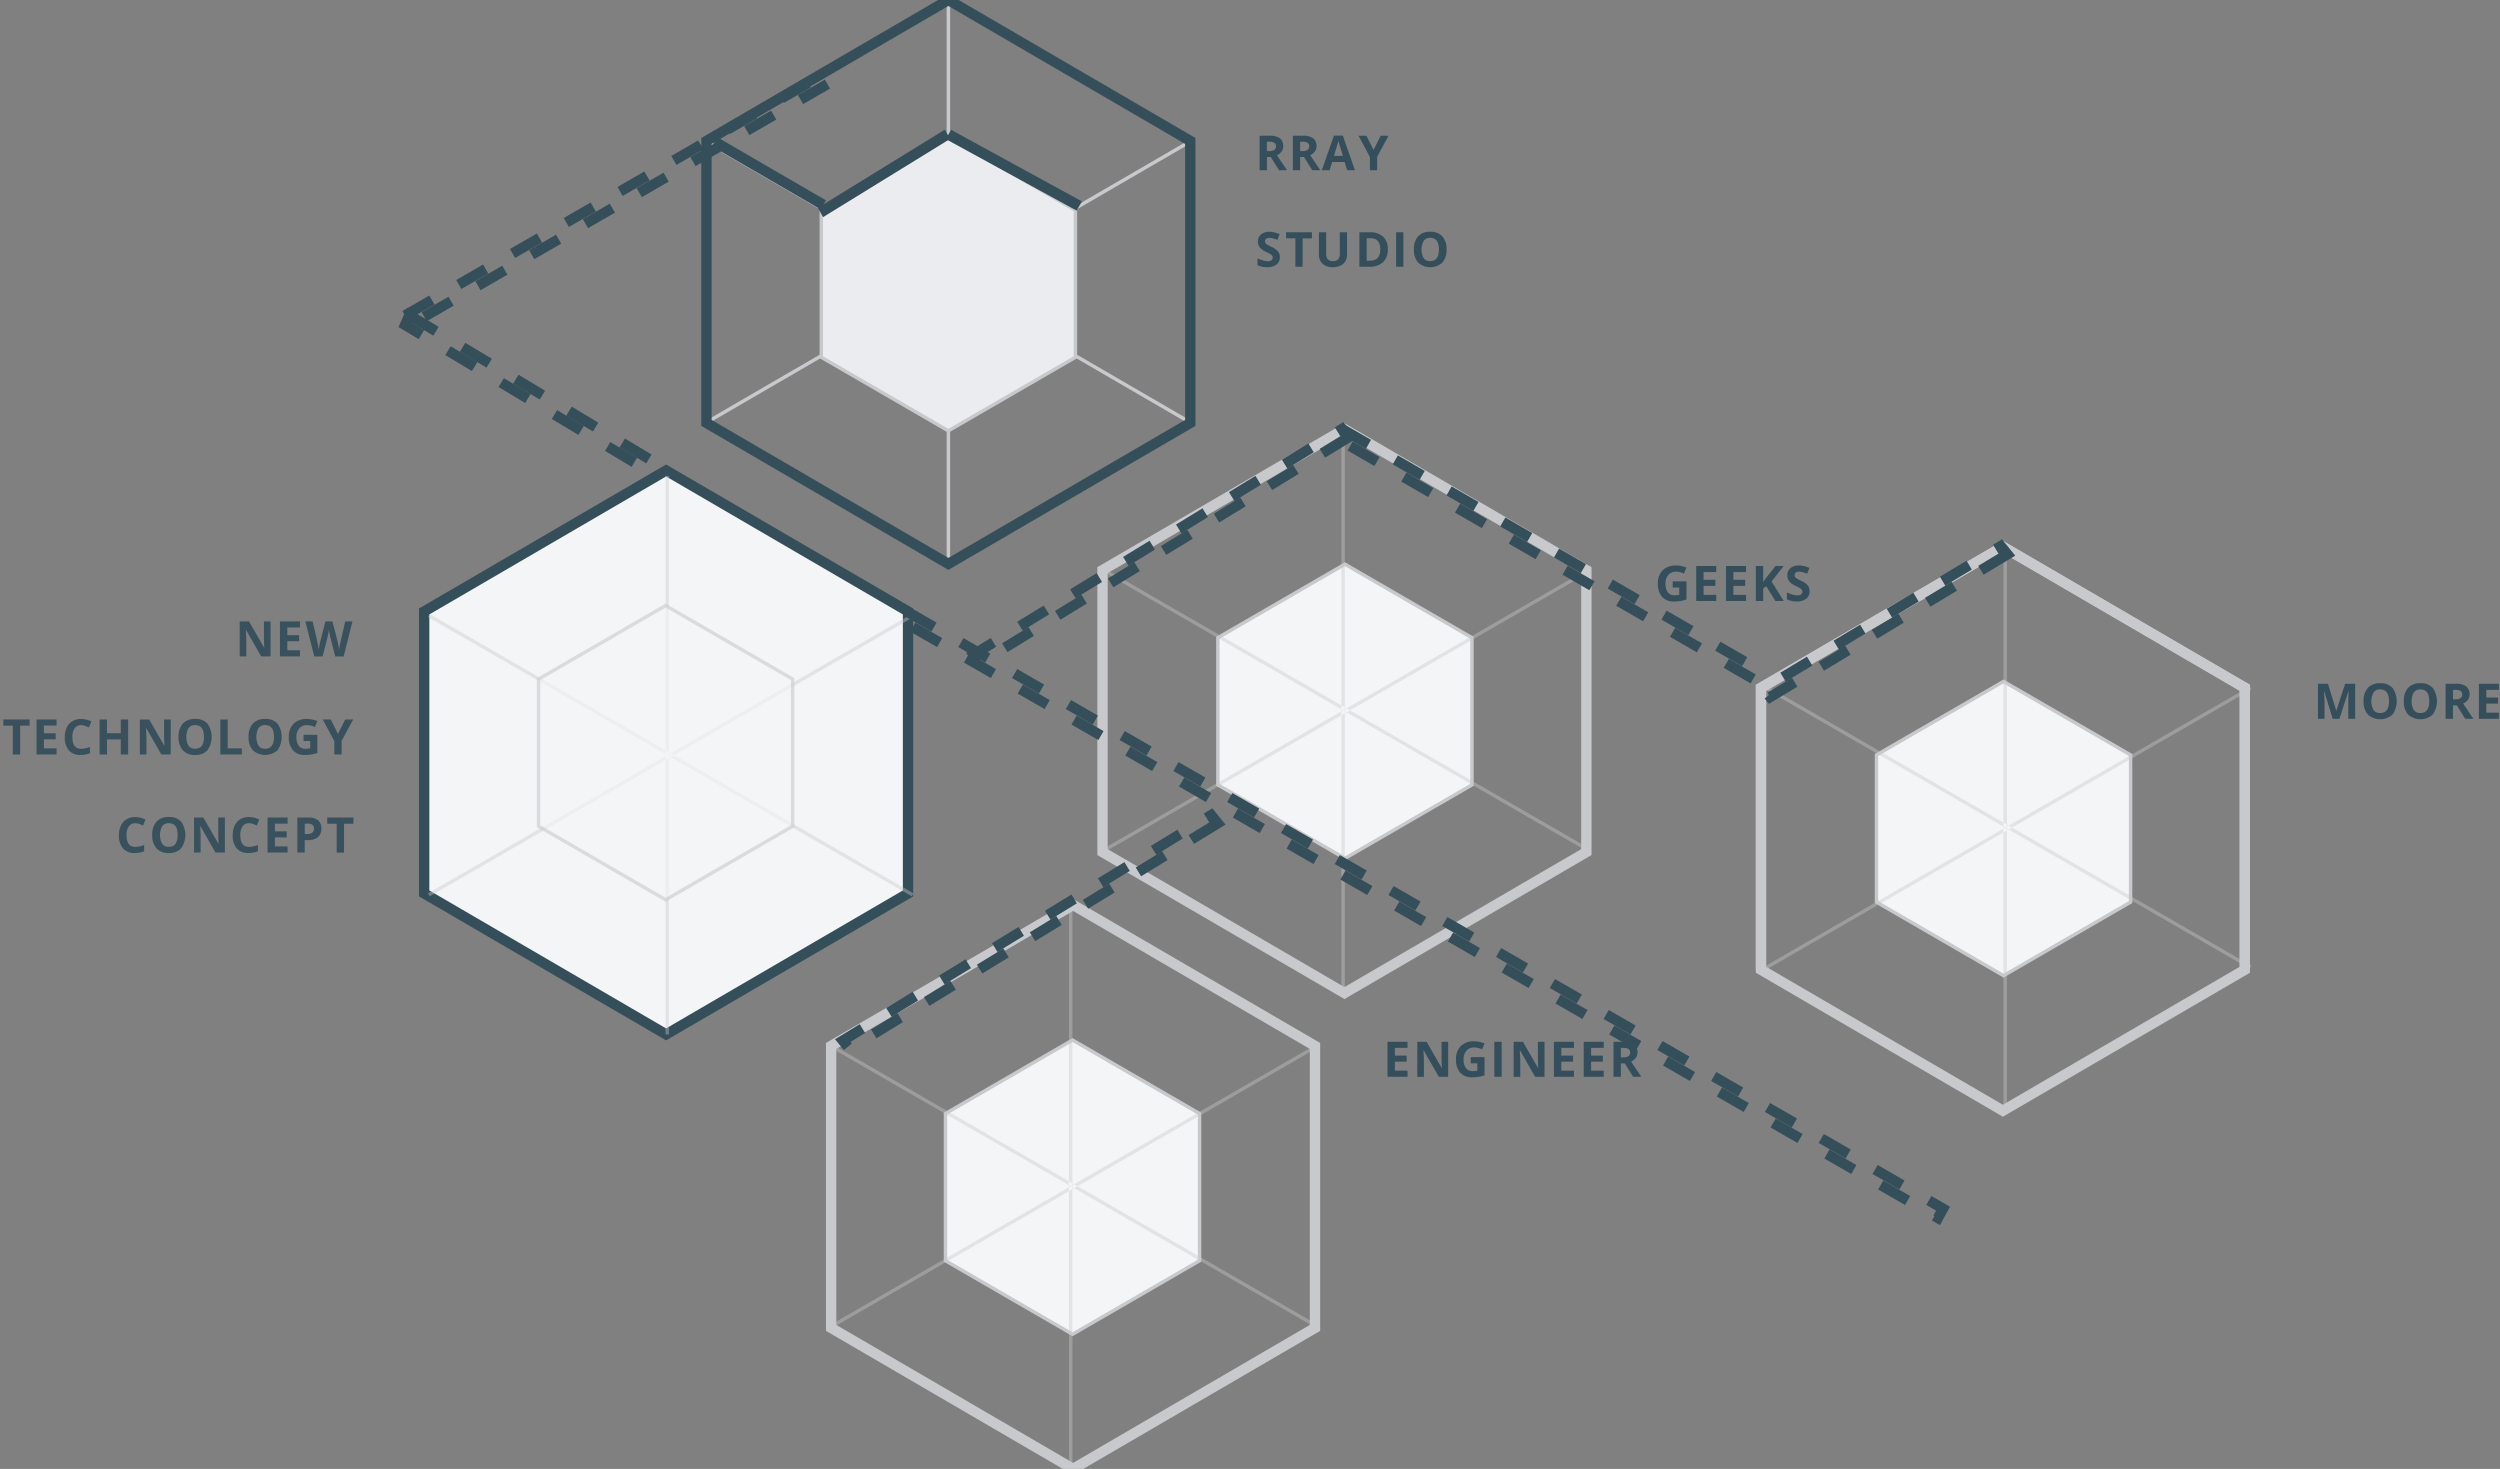 <svg id="尖端创新技术" xmlns="http://www.w3.org/2000/svg" width="725" height="426" viewBox="0 0 725 426">
  <rect x="0" y="0" width="725" height="426" fill="#808080" stroke="none"/>
<defs>
    <style>
      .cls-1, .cls-10, .cls-11 {
        fill: #f3f5f7;
      }

      .cls-1, .cls-11, .cls-4, .cls-8 {
        stroke: #c8c9cc;
      }

      .cls-1, .cls-11, .cls-8 {
        stroke-width: 1px;
      }

      .cls-1, .cls-10, .cls-11, .cls-12, .cls-13, .cls-2, .cls-3, .cls-4, .cls-6, .cls-7, .cls-8, .cls-9 {
        fill-rule: evenodd;
      }

      .cls-2 {
        fill: #344f5b;
      }

      .cls-3, .cls-5, .cls-6 {
        fill: #c8c9cc;
      }

      .cls-3 {
        opacity: 0.4;
      }

      .cls-13, .cls-4, .cls-7 {
        fill: none;
      }

      .cls-10, .cls-13, .cls-4, .cls-7 {
        stroke-width: 3px;
      }

      .cls-10, .cls-13, .cls-7 {
        stroke: #344e5a;
      }

      .cls-8 {
        fill: #ebecf0;
      }

      .cls-9 {
        fill: #344e5a;
      }

      .cls-11 {
        opacity: 0.6;
      }

      .cls-12 {
        fill: #38515d;
      }

      .cls-13 {
        stroke-dasharray: 9 9;
      }
    </style>
  </defs>
  <path id="多边形_3_拷贝_10" data-name="多边形 3 拷贝 10" class="cls-1" d="M581.027,282.936l-36.846-21.331V218.942l36.846-21.331,36.845,21.331v42.663Z"/>
  <path id="MOORE" class="cls-2" d="M678.433,208.448l2.6-7.951H681.1q-0.084,1.917-.094,2.361c-0.006.3-.01,0.558-0.01,0.784v4.806h2V198.3h-2.913l-2.533,7.763H677.5l-2.388-7.763H672.2v10.152h1.912v-4.722q0-.813-0.132-3.243h0.062l2.43,7.965h1.96Zm15.384-8.965a4.581,4.581,0,0,0-3.558-1.347,4.641,4.641,0,0,0-3.571,1.337,5.473,5.473,0,0,0-1.246,3.871,5.55,5.55,0,0,0,1.242,3.888,5.36,5.36,0,0,0,7.122,0A6.684,6.684,0,0,0,693.817,199.483Zm-5.483,1.309a2.255,2.255,0,0,1,1.925-.864q2.547,0,2.547,3.43t-2.561,3.423a2.239,2.239,0,0,1-1.918-.861A5.415,5.415,0,0,1,688.334,200.792Zm17.153-1.309a4.577,4.577,0,0,0-3.557-1.347,4.645,4.645,0,0,0-3.572,1.337,5.477,5.477,0,0,0-1.246,3.871,5.545,5.545,0,0,0,1.243,3.888,5.36,5.36,0,0,0,7.122,0A6.686,6.686,0,0,0,705.487,199.483ZM700,200.792a2.255,2.255,0,0,1,1.926-.864q2.546,0,2.546,3.43t-2.56,3.423A2.24,2.24,0,0,1,700,205.92,5.415,5.415,0,0,1,700,200.792Zm11.367-.733h0.649a2.973,2.973,0,0,1,1.528.306,1.114,1.114,0,0,1,.494,1.028,1.217,1.217,0,0,1-.483,1.069,2.628,2.628,0,0,1-1.5.34h-0.69v-2.743Zm1.139,4.493,2.408,3.9h2.374q-0.69-1-2.967-4.424a3.249,3.249,0,0,0,1.387-1.093,3.018,3.018,0,0,0-.5-3.882,5.012,5.012,0,0,0-3.044-.753h-2.939v10.152h2.139v-3.9h1.139Zm12.184,2.118h-3.672v-2.618h3.416v-1.764h-3.416v-2.229h3.672V198.3h-5.811v10.152h5.811V206.67Z"/>
  <path id="矩形_15_拷贝_4" data-name="矩形 15 拷贝 4" class="cls-3" d="M581,159h1V321h-1V159Zm71.4,40.067,0.5,0.866-140.3,81-0.5-.866Zm0.5,81-0.5.866-140.3-81,0.5-.866Z"/>
  <path id="多边形_3_拷贝_5" data-name="多边形 3 拷贝 5" class="cls-4" d="M580.839,322.115L510.682,281.23V199.461l70.157-40.885L651,199.461V281.23Z"/>
  <path id="多边形_3_拷贝_7" data-name="多边形 3 拷贝 7" class="cls-4" d="M510.682,281.23V199.461l70.157-40.885L651,199.461V281.23"/>
  <path id="多边形_3_拷贝_11" data-name="多边形 3 拷贝 11" class="cls-1" d="M390.027,248.936l-36.846-21.331V184.942l36.846-21.331,36.845,21.331v42.663Z"/>
  <path id="矩形_15_拷贝_2" data-name="矩形 15 拷贝 2" class="cls-3" d="M389,125h1V287h-1V125Zm71.4,40.067,0.5,0.866-140.3,81-0.5-.866Zm0.5,81-0.5.866-140.3-81,0.5-.866Z"/>
  <path id="GEEKS" class="cls-2" d="M485.071,170.384h1.912V172.5a6.847,6.847,0,0,1-1.36.139,2.321,2.321,0,0,1-1.956-.871,4.063,4.063,0,0,1-.673-2.524,3.649,3.649,0,0,1,.835-2.521,2.829,2.829,0,0,1,2.222-.937,5.054,5.054,0,0,1,2.3.555l0.711-1.722a7.467,7.467,0,0,0-3-.625,5.29,5.29,0,0,0-3.875,1.375,5.132,5.132,0,0,0-1.4,3.833A5.64,5.64,0,0,0,482,173.081a4.425,4.425,0,0,0,3.488,1.351,11.826,11.826,0,0,0,1.757-.129,11.275,11.275,0,0,0,1.832-.447v-5.264h-4v1.792Zm12.642,2.131h-3.672V169.9h3.417v-1.764h-3.417v-2.229h3.672v-1.764H491.9v10.152h5.811v-1.778Zm8.642,0h-3.672V169.9H506.1v-1.764h-3.416v-2.229h3.672v-1.764h-5.811v10.152h5.811v-1.778Zm7.4-3.881,3.52-4.493H514.9l-2.733,3.451-0.842,1.195v-4.646h-2.139v10.152h2.139v-3.625l0.9-.652,2.643,4.277h2.43Zm10.514,1.163a5.4,5.4,0,0,0-1.939-1.365,12.821,12.821,0,0,1-1.356-.711,1.459,1.459,0,0,1-.418-0.41,0.927,0.927,0,0,1-.131-0.5,0.938,0.938,0,0,1,.325-0.743,1.366,1.366,0,0,1,.931-0.285,4.271,4.271,0,0,1,1.039.132,10.066,10.066,0,0,1,1.335.465l0.691-1.673a10.239,10.239,0,0,0-1.5-.528,5.885,5.885,0,0,0-1.5-.188,3.754,3.754,0,0,0-2.508.771,2.632,2.632,0,0,0-.908,2.118,2.691,2.691,0,0,0,.276,1.25,3.138,3.138,0,0,0,.739.937,6.131,6.131,0,0,0,1.387.84,12.409,12.409,0,0,1,1.308.688,1.84,1.84,0,0,1,.486.448,0.889,0.889,0,0,1,.166.531,0.929,0.929,0,0,1-.376.805,1.829,1.829,0,0,1-1.08.271,5.081,5.081,0,0,1-1.294-.187,11.667,11.667,0,0,1-1.729-.646v2a6.4,6.4,0,0,0,2.857.611,4.249,4.249,0,0,0,2.736-.792,2.629,2.629,0,0,0,.984-2.166A2.673,2.673,0,0,0,524.268,169.8Z"/>
  <path id="多边形_3_拷贝_6" data-name="多边形 3 拷贝 6" class="cls-4" d="M389.889,287.992l-70.158-40.885V165.338l70.158-40.885,70.158,40.885v81.769Z"/>
  <path id="多边形_3_拷贝_9" data-name="多边形 3 拷贝 9" class="cls-1" d="M311.027,386.936l-36.846-21.331V322.942l36.846-21.331,36.845,21.331v42.663Z"/>
  <path id="ENGINEER" class="cls-2" d="M408.19,310.5h-3.672v-2.618h3.416v-1.764h-3.416v-2.229h3.672v-1.764h-5.811v10.152h5.811V310.5Zm11.781-8.375h-1.925v4.805q0,0.82.1,2.8H418.1l-4.382-7.6h-2.7v10.152h1.912V307.5q0-.869-0.131-2.9h0.062l4.389,7.68h2.719V302.125Zm6.55,6.243h1.912v2.118a6.922,6.922,0,0,1-1.36.139,2.322,2.322,0,0,1-1.956-.872,4.063,4.063,0,0,1-.673-2.524,3.651,3.651,0,0,1,.835-2.521,2.832,2.832,0,0,1,2.222-.937,5.043,5.043,0,0,1,2.3.556l0.711-1.722a7.45,7.45,0,0,0-3-.625,5.289,5.289,0,0,0-3.875,1.374,5.133,5.133,0,0,0-1.4,3.833,5.644,5.644,0,0,0,1.2,3.879,4.43,4.43,0,0,0,3.488,1.35,11.962,11.962,0,0,0,1.757-.128,11.284,11.284,0,0,0,1.832-.448v-5.264h-4v1.792Zm8.97,3.909V302.125h-2.139v10.152h2.139Zm12.425-10.152h-1.925v4.805q0,0.82.1,2.8h-0.048l-4.382-7.6h-2.7v10.152h1.912V307.5q0-.869-0.131-2.9h0.062l4.389,7.68h2.719V302.125Zm8.531,8.375h-3.672v-2.618h3.416v-1.764h-3.416v-2.229h3.672v-1.764h-5.811v10.152h5.811V310.5Zm8.641,0h-3.671v-2.618h3.416v-1.764h-3.416v-2.229h3.671v-1.764h-5.81v10.152h5.81V310.5Zm4.971-6.611h0.648a2.975,2.975,0,0,1,1.529.306,1.112,1.112,0,0,1,.494,1.027,1.22,1.22,0,0,1-.484,1.07,2.625,2.625,0,0,1-1.5.34h-0.69v-2.743Zm1.138,4.493,2.409,3.895h2.374q-0.69-1-2.968-4.423a3.241,3.241,0,0,0,1.388-1.094,3.017,3.017,0,0,0-.5-3.881,5.012,5.012,0,0,0-3.044-.754h-2.94v10.152h2.14v-3.895H471.2Z"/>
  <path id="矩形_15_拷贝_3" data-name="矩形 15 拷贝 3" class="cls-3" d="M310,263h1V425h-1V263Zm71.4,40.067,0.5,0.866-140.3,81-0.5-.866Zm0.5,81-0.5.866-140.3-81,0.5-.866Z"/>
  <path id="多边形_3_拷贝_4" data-name="多边形 3 拷贝 4" class="cls-4" d="M311.189,425.976l-70.158-40.884v-81.77l70.158-40.885,70.158,40.885v81.77Z"/>
  <rect id="矩形_13" data-name="矩形 13" class="cls-5" x="274.531" y="1.031" width="1" height="161.5"/>
  <path id="矩形_13_拷贝" data-name="矩形 13 拷贝" class="cls-6" d="M344.28,40.953l0.5,0.88L205.77,122.586l-0.505-.879Z"/>
  <path id="矩形_13_拷贝_2" data-name="矩形 13 拷贝 2" class="cls-6" d="M344.784,121.707l-0.5.879L205.265,41.833l0.505-.88Z"/>
  <path id="多边形_3" data-name="多边形 3" class="cls-7" d="M275.029,163.532l-70.158-40.885V40.877L275.029-.008l70.157,40.885v81.77Z"/>
  <path id="多边形_3_拷贝" data-name="多边形 3 拷贝" class="cls-8" d="M275.027,124.936l-36.846-21.331V60.942l36.846-21.331,36.845,21.331v42.663Z"/>
  <path id="矩形_14" data-name="矩形 14" class="cls-9" d="M208.052,39.819L239.527,58.1l-1.514,2.639L206.538,42.458Z"/>
  <path id="矩形_14_拷贝" data-name="矩形 14 拷贝" class="cls-9" d="M274,37.6L237.172,60.277l1.528,2.687,36.824-22.679Z"/>
  <path id="矩形_14_拷贝_2" data-name="矩形 14 拷贝 2" class="cls-9" d="M313.755,58.4L275.823,37.651l-1.549,2.676,37.933,20.747Z"/>
  <path id="RRAY_STUDIO" data-name="RRAY  STUDIO" class="cls-2" d="M367.4,41.1h0.639a2.935,2.935,0,0,1,1.5.3,1.1,1.1,0,0,1,.486,1.012,1.2,1.2,0,0,1-.476,1.053,2.585,2.585,0,0,1-1.474.335H367.4V41.1Zm1.121,4.423,2.372,3.835h2.337q-0.68-.984-2.922-4.354a3.2,3.2,0,0,0,1.366-1.077,2.972,2.972,0,0,0-.489-3.821,4.934,4.934,0,0,0-3-.742h-2.894v9.994H367.4V45.522h1.121Zm8.522-4.423h0.639a2.935,2.935,0,0,1,1.5.3,1.1,1.1,0,0,1,.485,1.012,1.2,1.2,0,0,1-.475,1.053,2.589,2.589,0,0,1-1.475.335h-0.679V41.1Zm1.121,4.423,2.371,3.835h2.337q-0.68-.984-2.921-4.354a3.189,3.189,0,0,0,1.365-1.077,2.969,2.969,0,0,0-.489-3.821,4.928,4.928,0,0,0-3-.742h-2.894v9.994h2.106V45.522h1.121Zm14.765,3.835-3.519-10.035h-2.575l-3.506,10.035h2.27l0.72-2.379h3.621l0.72,2.379h2.269Zm-6.08-4.156q1.059-3.452,1.284-4.327,0.054,0.246.18,0.67t1.124,3.657h-2.588Zm9.415-5.838h-2.283l3.3,6.173v3.821h2.092v-3.89l3.295-6.1h-2.269l-2.072,4.115ZM370.639,72.93a5.317,5.317,0,0,0-1.909-1.343,12.677,12.677,0,0,1-1.335-.7,1.42,1.42,0,0,1-.411-0.4,0.909,0.909,0,0,1-.129-0.489,0.927,0.927,0,0,1,.319-0.731,1.349,1.349,0,0,1,.917-0.28,4.22,4.22,0,0,1,1.023.13,9.937,9.937,0,0,1,1.315.458l0.679-1.647a10.123,10.123,0,0,0-1.471-.52,5.8,5.8,0,0,0-1.478-.185,3.694,3.694,0,0,0-2.469.759,2.589,2.589,0,0,0-.894,2.085,2.649,2.649,0,0,0,.272,1.231,3.088,3.088,0,0,0,.727.923,6.084,6.084,0,0,0,1.366.827,12.407,12.407,0,0,1,1.287.677,1.829,1.829,0,0,1,.479.441,0.877,0.877,0,0,1,.163.523,0.913,0.913,0,0,1-.37.793,1.8,1.8,0,0,1-1.063.267,5,5,0,0,1-1.274-.185,11.5,11.5,0,0,1-1.7-.636v1.969a6.292,6.292,0,0,0,2.812.6,4.186,4.186,0,0,0,2.694-.779,2.589,2.589,0,0,0,.969-2.133A2.634,2.634,0,0,0,370.639,72.93Zm7.118-3.8h2.7V67.362h-7.5v1.764h2.7v8.23h2.106v-8.23Zm10.787-1.764v6.1a2.589,2.589,0,0,1-.465,1.706,1.874,1.874,0,0,1-1.5.543,1.912,1.912,0,0,1-1.528-.54,2.574,2.574,0,0,1-.462-1.7V67.362h-2.1V73.8a3.517,3.517,0,0,0,1.06,2.7,4.2,4.2,0,0,0,2.976.988,5.06,5.06,0,0,0,2.2-.444,3.214,3.214,0,0,0,1.424-1.278,3.749,3.749,0,0,0,.492-1.941V67.362h-2.1Zm12.572,1.292a5.232,5.232,0,0,0-3.777-1.292H394.22v9.994h2.813a5.671,5.671,0,0,0,4.032-1.313,4.937,4.937,0,0,0,1.4-3.78A4.768,4.768,0,0,0,401.116,68.654Zm-3.886,6.952h-0.9V69.1h1.121q2.826,0,2.827,3.22,0,3.288-3.044,3.288h0Zm9.748,1.75V67.362h-2.106v9.994h2.106Zm11.3-8.825a4.508,4.508,0,0,0-3.5-1.326,4.572,4.572,0,0,0-3.516,1.316,5.394,5.394,0,0,0-1.226,3.811,5.467,5.467,0,0,0,1.223,3.828,5.276,5.276,0,0,0,7.011,0,5.441,5.441,0,0,0,1.223-3.815A5.461,5.461,0,0,0,418.28,68.531Zm-5.4,1.288a2.218,2.218,0,0,1,1.895-.851q2.508,0,2.507,3.377t-2.52,3.37a2.205,2.205,0,0,1-1.889-.848A5.331,5.331,0,0,1,412.882,69.82Z"/>
  <path id="多边形_3_拷贝_3" data-name="多边形 3 拷贝 3" class="cls-10" d="M193.168,299.976L123.01,259.092v-81.77l70.158-40.885,70.158,40.885v81.77Z"/>
  <path id="矩形_15_拷贝_5" data-name="矩形 15 拷贝 5" class="cls-3" d="M193,138h1V300h-1V138Zm71.4,40.067,0.5,0.866-140.3,81-0.5-.866Zm0.5,81-0.5.866-140.3-81,0.5-.866Z"/>
  <path id="多边形_3_拷贝_2" data-name="多边形 3 拷贝 2" class="cls-11" d="M193.027,260.936l-36.846-21.331V196.942l36.846-21.331,36.845,21.331v42.663Z"/>
  <path id="NEW_TECHNOLOGY_CONCEPT" data-name="NEW TECHNOLOGY CONCEPT" class="cls-12" d="M78.463,180.208H76.538v4.805q0,0.819.1,2.8H76.593l-4.382-7.6h-2.7V190.36h1.912v-4.778q0-.867-0.131-2.9h0.062l4.389,7.68h2.719V180.208Zm8.53,8.374H83.322v-2.618h3.416V184.2H83.322v-2.228h3.672v-1.764H81.183V190.36h5.811v-1.778Zm15.225-8.374h-2.1l-1.283,5.541q-0.124.5-.276,1.309t-0.221,1.35c-0.051-.375-0.124-0.823-0.221-1.347s-0.177-.912-0.242-1.166l-1.47-5.687H94.38L92.91,185.9q-0.131.457-.279,1.288t-0.19,1.225q-0.152-1.125-.49-2.659l-1.291-5.541h-2.1l2.574,10.152h2.429l1.359-5.319q0.09-.354.255-1.184t0.207-1.205q0.028,0.306.21,1.2t0.259,1.177l1.366,5.333h2.436ZM5.845,210.441h2.74v-1.792H0.966v1.792h2.74v8.36H5.845v-8.36Zm10.56,6.583H12.734v-2.618H16.15v-1.764H12.734v-2.229h3.671v-1.764H10.595V218.8h5.811v-1.777Zm8.242-6.527a11.218,11.218,0,0,1,1.139.472l0.69-1.75a6.753,6.753,0,0,0-2.954-.715,4.841,4.841,0,0,0-2.515.635,4.158,4.158,0,0,0-1.646,1.826,6.333,6.333,0,0,0-.573,2.774,5.715,5.715,0,0,0,1.166,3.858,4.22,4.22,0,0,0,3.368,1.343,7.1,7.1,0,0,0,2.774-.521v-1.805a7.978,7.978,0,0,1-2.574.535q-2.533,0-2.533-3.4a4.268,4.268,0,0,1,.663-2.545,2.177,2.177,0,0,1,1.87-.913A3.361,3.361,0,0,1,24.647,210.5Zm12.509-1.848H35.023v3.979h-4v-3.979H28.888V218.8h2.139V214.42h4V218.8h2.133V208.649Zm12.354,0H47.584v4.806q0,0.819.1,2.8H47.639l-4.382-7.6h-2.7V218.8H42.47v-4.777q0-.869-0.131-2.9H42.4l4.389,7.68h2.719V208.649Zm10.646,1.188A4.579,4.579,0,0,0,56.6,208.49a4.643,4.643,0,0,0-3.571,1.336A5.479,5.479,0,0,0,51.78,213.7a5.552,5.552,0,0,0,1.242,3.888,4.589,4.589,0,0,0,3.561,1.354,4.589,4.589,0,0,0,3.561-1.354A6.686,6.686,0,0,0,60.155,209.837Zm-5.483,1.309a2.254,2.254,0,0,1,1.925-.865q2.547,0,2.547,3.43t-2.56,3.424a2.24,2.24,0,0,1-1.919-.861A5.417,5.417,0,0,1,54.672,211.146ZM70.131,218.8v-1.777H66.039v-8.375H63.9V218.8h6.232Zm10.336-8.964a4.578,4.578,0,0,0-3.558-1.347,4.643,4.643,0,0,0-3.571,1.336,5.479,5.479,0,0,0-1.246,3.872,5.552,5.552,0,0,0,1.242,3.888,5.36,5.36,0,0,0,7.122,0A6.686,6.686,0,0,0,80.467,209.837Zm-5.483,1.309a2.254,2.254,0,0,1,1.925-.865q2.547,0,2.547,3.43t-2.56,3.424a2.24,2.24,0,0,1-1.918-.861A5.417,5.417,0,0,1,74.984,211.146Zm13.058,3.746h1.912v2.118a6.925,6.925,0,0,1-1.36.139,2.322,2.322,0,0,1-1.957-.872,4.066,4.066,0,0,1-.673-2.524,3.648,3.648,0,0,1,.835-2.52,2.83,2.83,0,0,1,2.222-.938,5.044,5.044,0,0,1,2.3.556l0.711-1.722a7.453,7.453,0,0,0-3-.625,5.286,5.286,0,0,0-3.875,1.375,5.131,5.131,0,0,0-1.4,3.832,5.643,5.643,0,0,0,1.2,3.879,4.431,4.431,0,0,0,3.489,1.35,11.952,11.952,0,0,0,1.756-.128,11.26,11.26,0,0,0,1.832-.448V213.1h-4v1.792Zm7.88-6.243H93.6l3.347,6.271V218.8h2.126V214.85l3.347-6.2h-2.305l-2.105,4.181ZM40.355,238.938a11.462,11.462,0,0,1,1.139.472l0.69-1.749a6.754,6.754,0,0,0-2.954-.716,4.842,4.842,0,0,0-2.516.636,4.152,4.152,0,0,0-1.646,1.826,6.328,6.328,0,0,0-.573,2.774,5.712,5.712,0,0,0,1.166,3.857,4.217,4.217,0,0,0,3.368,1.344,7.114,7.114,0,0,0,2.774-.521v-1.8a7.974,7.974,0,0,1-2.574.534q-2.533,0-2.533-3.4a4.268,4.268,0,0,1,.663-2.545,2.175,2.175,0,0,1,1.87-.913A3.385,3.385,0,0,1,40.355,238.938Zm12.167-.66a4.578,4.578,0,0,0-3.558-1.347,4.643,4.643,0,0,0-3.571,1.337,5.476,5.476,0,0,0-1.246,3.871,5.553,5.553,0,0,0,1.242,3.889,4.592,4.592,0,0,0,3.561,1.354,4.592,4.592,0,0,0,3.561-1.354A6.688,6.688,0,0,0,52.522,238.278Zm-5.483,1.309a2.256,2.256,0,0,1,1.925-.864q2.547,0,2.547,3.43t-2.56,3.423a2.24,2.24,0,0,1-1.919-.861A5.417,5.417,0,0,1,47.039,239.587Zm18.178-2.5H63.292v4.8q0,0.819.1,2.8H63.347l-4.382-7.6h-2.7v10.152h1.912v-4.777q0-.869-0.131-2.9h0.062l4.389,7.68h2.719V237.091Zm8.13,1.847a11.452,11.452,0,0,1,1.139.472l0.69-1.749a6.754,6.754,0,0,0-2.954-.716,4.841,4.841,0,0,0-2.515.636,4.151,4.151,0,0,0-1.646,1.826,6.33,6.33,0,0,0-.573,2.774,5.712,5.712,0,0,0,1.166,3.857,4.218,4.218,0,0,0,3.368,1.344,7.114,7.114,0,0,0,2.774-.521v-1.8a7.973,7.973,0,0,1-2.574.534q-2.533,0-2.533-3.4a4.268,4.268,0,0,1,.663-2.545,2.174,2.174,0,0,1,1.87-.913A3.384,3.384,0,0,1,73.348,238.938ZM83.4,245.465H79.728v-2.618h3.416v-1.763H79.728v-2.229H83.4v-1.764H77.589v10.152H83.4v-1.778Zm4.97-6.61h0.973a1.915,1.915,0,0,1,1.287.361,1.413,1.413,0,0,1,.411,1.118,1.376,1.376,0,0,1-.49,1.142,2.331,2.331,0,0,1-1.477.392h-0.7v-3.013Zm3.875-.969a4.269,4.269,0,0,0-2.792-.795H86.23v10.152H88.37v-3.611h0.918a4.334,4.334,0,0,0,2.9-.868,3.111,3.111,0,0,0,1.018-2.507A2.908,2.908,0,0,0,92.245,237.886Zm7.529,1h2.74v-1.792H94.895v1.792h2.74v8.36h2.139v-8.36Z"/>
  <path id="矩形_14_拷贝_3" data-name="矩形 14 拷贝 3" class="cls-13" d="M117.455,91.5L238.933,21.417l1.6,2.637L119.052,94.135Z"/>
  <path id="矩形_14_拷贝_4" data-name="矩形 14 拷贝 4" class="cls-13" d="M118.711,91.44l70.515,42.286-1.233,2.8L117.478,94.241Z"/>
  <path id="矩形_14_拷贝_5" data-name="矩形 14 拷贝 5" class="cls-13" d="M263.054,177.356L563.486,350.518,562,353.22,261.569,180.057Z"/>
  <path id="矩形_14_拷贝_6" data-name="矩形 14 拷贝 6" class="cls-13" d="M389.054,124.356l121.432,70.162L509,197.22,387.569,127.057Z"/>
  <path id="矩形_14_拷贝_5-2" data-name="矩形 14 拷贝 5" class="cls-13" d="M391.166,126.742L284.336,192.15l-1.927-2.377,106.829-65.407Z"/>
  <path id="矩形_14_拷贝_8" data-name="矩形 14 拷贝 8" class="cls-13" d="M582.166,160.742L513.337,202.15l-1.928-2.377,68.829-41.407Z"/>
  <path id="矩形_14_拷贝_7" data-name="矩形 14 拷贝 7" class="cls-13" d="M353.166,238.742L246.337,304.15l-1.928-2.377,106.829-65.407Z"/>
</svg>
